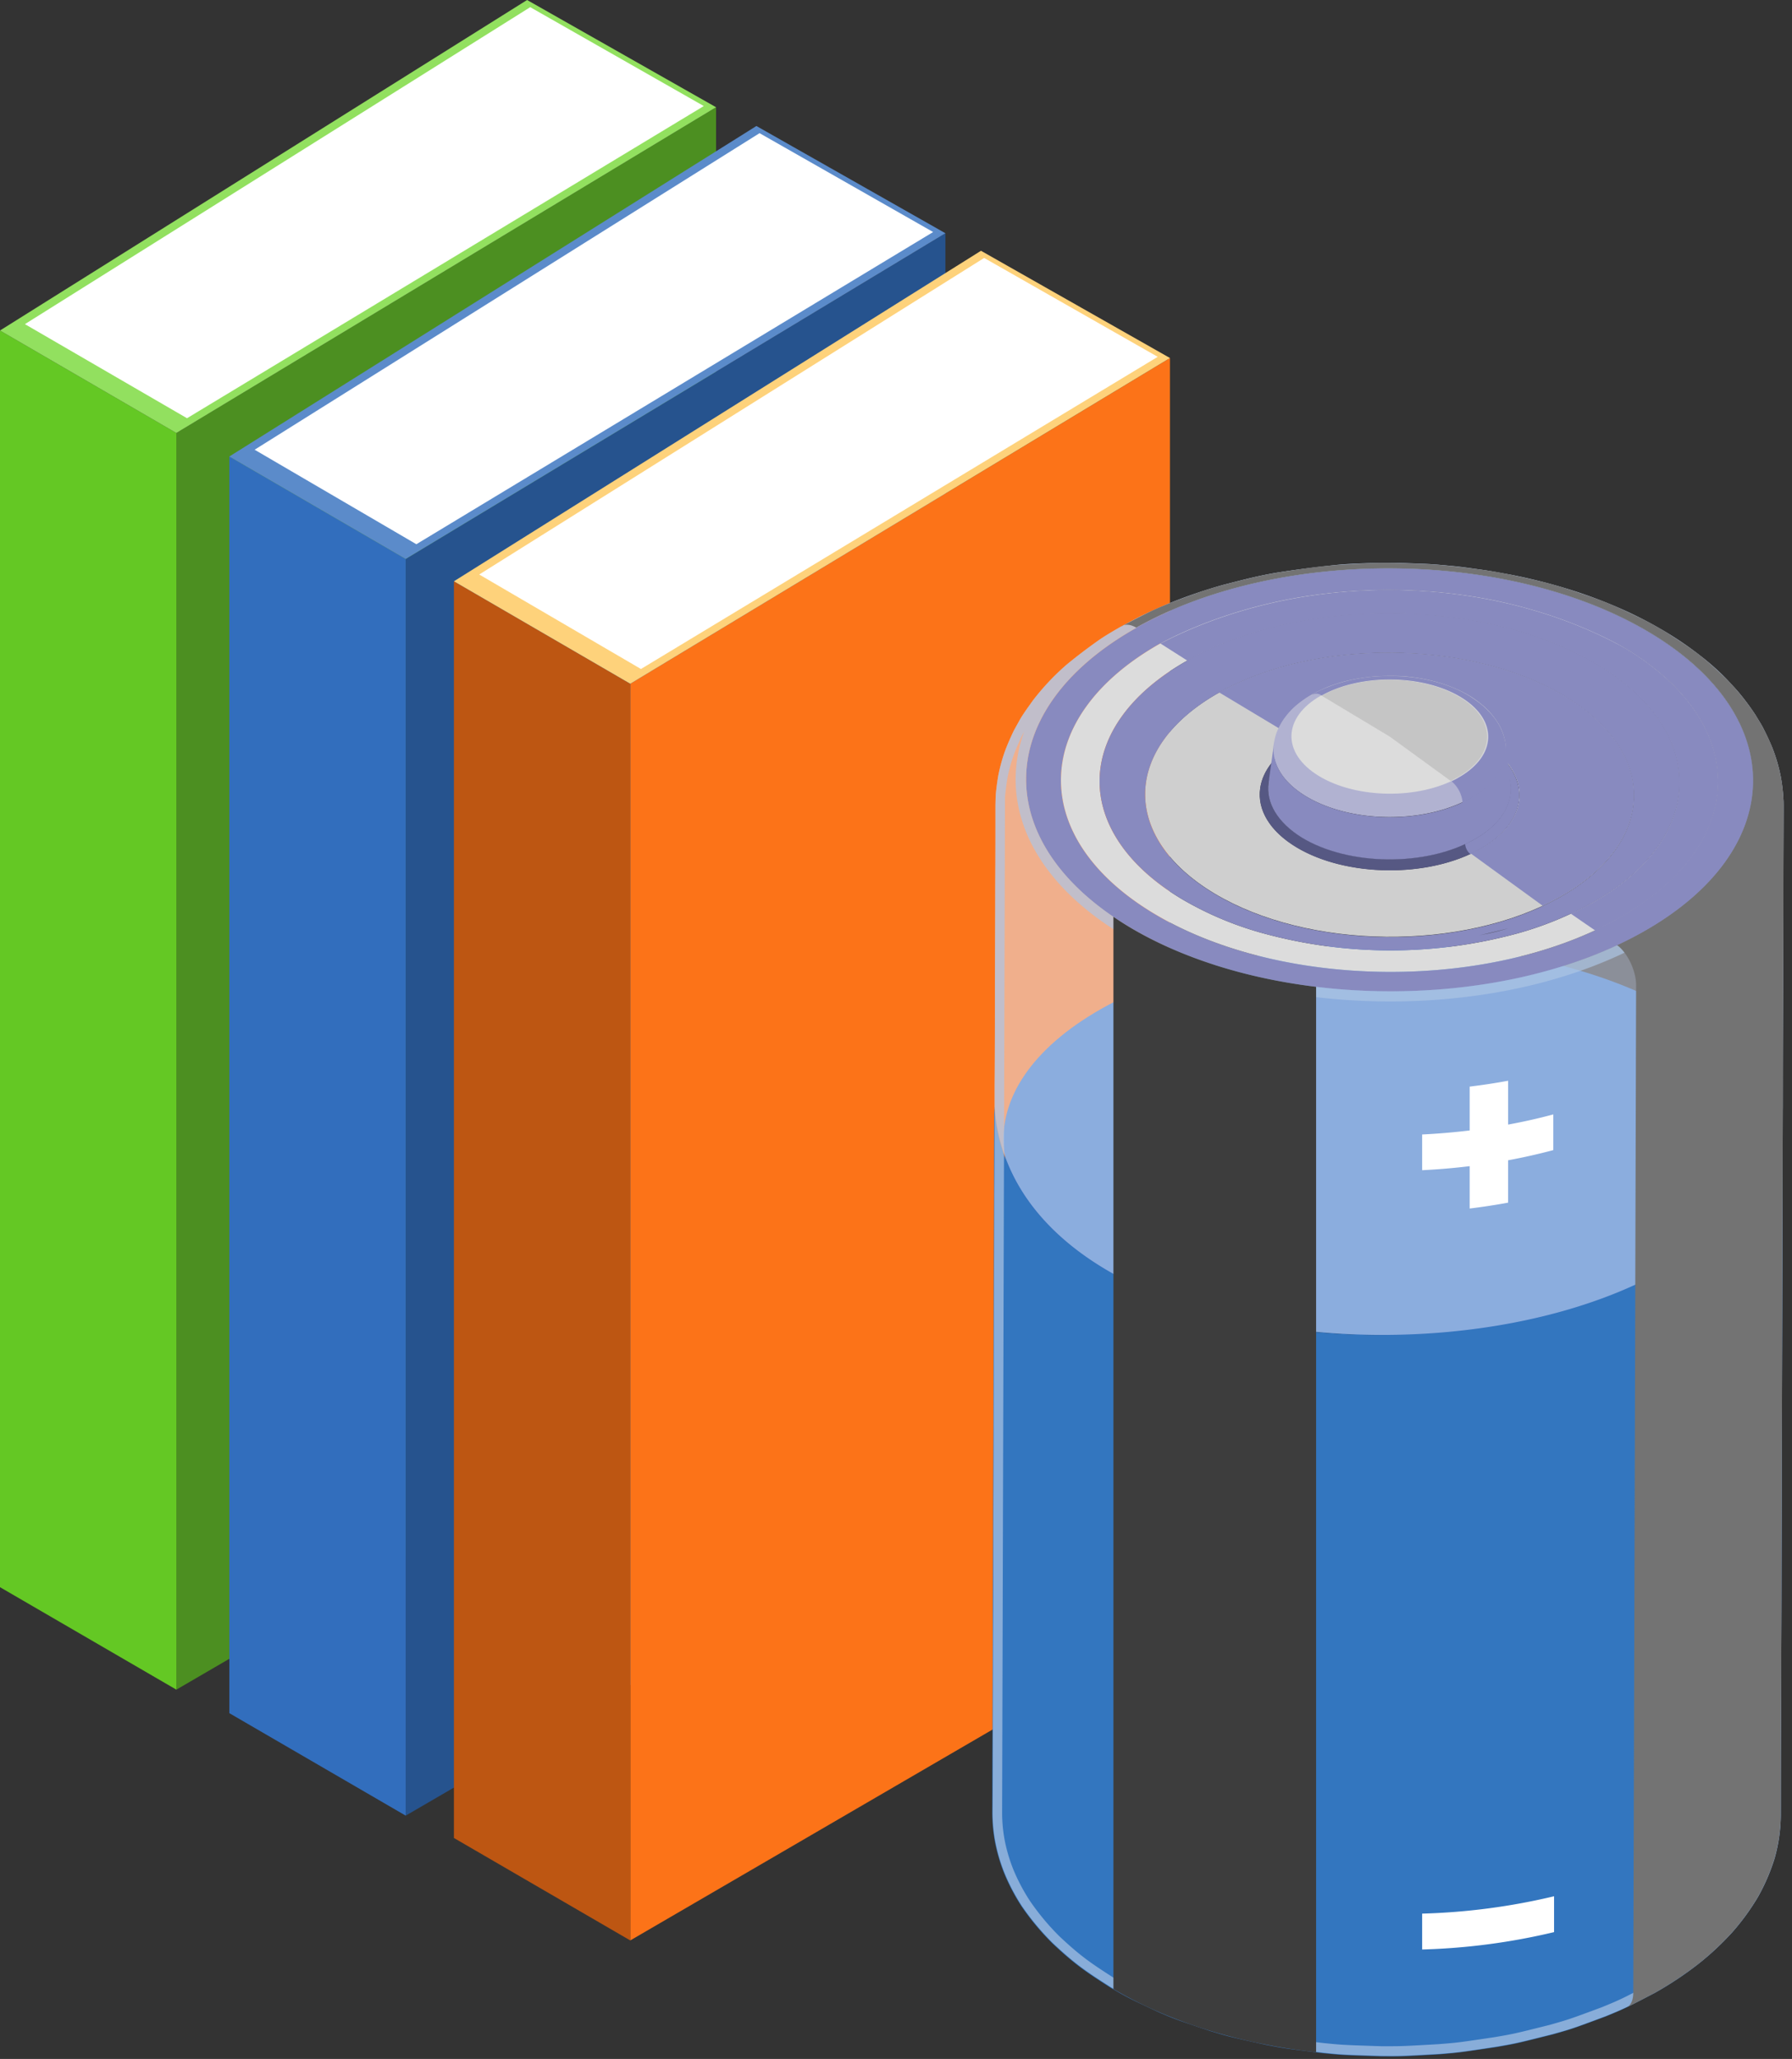 <svg width="121" height="139" fill="none" xmlns="http://www.w3.org/2000/svg"><rect width="100%" height="100%" fill="#333333" stroke="none"/><g clip-path="url(#a)"><path d="M11.907 29.23v84.84L48.35 92.86V7.24L11.907 29.23Z" fill="#4C8F21"/><path d="M11.907 114.069 0 107.152v-84.84l11.907 6.918v84.839Z" fill="#64C824"/><path d="M48.35 7.24 35.59 0 0 22.313l11.907 6.918L48.35 7.24Z" fill="#92E05F"/><path d="M47.523 7.16 35.802.484 1.682 21.883l10.946 6.352L47.522 7.16Z" fill="#fff"/><path d="M27.393 37.736v84.84l36.443-21.21v-85.62l-36.443 21.99Z" fill="#26538E"/><path d="m27.393 122.575-11.908-6.918V30.818l11.908 6.918v84.839Z" fill="#326EBD"/><path d="m63.836 15.746-12.762-7.24-35.589 22.313 11.908 6.918 36.443-21.99Z" fill="#5B8BCA"/><path d="M63.008 15.665 51.287 8.99 17.193 30.361l10.92 6.38 34.894-21.076Z" fill="#fff"/><path d="M42.557 46.16V131L79 109.79V24.17L42.557 46.16Z" fill="#FC7318"/><path d="m42.557 131.001-11.908-6.918V39.244l11.908 6.917v84.84Z" fill="#BD5612"/><path d="m79 24.17-12.762-7.24L30.65 39.243l11.908 6.917L79 24.17Z" fill="#FED27B"/><path d="m78.172 24.09-11.72-6.676-34.094 21.371 10.92 6.38 34.895-21.076Z" fill="#fff"/></g><path d="M111.971 67.604c10.16 5.16 10.212 13.533.118 18.694-10.094 5.16-26.519 5.162-36.68 0-10.16-5.163-10.21-13.53-.116-18.691 10.094-5.16 26.515-5.166 36.678-.003Z" fill="#326EBD"/><path d="M76.718 42.389c.476.285 1.246.79 1.642 1.043-8.788 4.957-8.988 13.117-.445 18.242 8.543 5.126 22.591 5.27 31.378.32 8.788-4.95 8.986-13.119.445-18.245-8.541-5.125-22.58-5.264-31.378-.307-.395-.248-1.166-.758-1.642-1.043 9.72-5.476 25.259-5.32 34.709.352 9.449 5.67 9.227 14.702-.494 20.177-9.721 5.476-25.26 5.32-34.707-.352-9.447-5.67-9.227-14.712.492-20.187Z" fill="#888ABF"/><path d="M120.359 80.882c0 2.516-.015 5.066-.022 7.617l-.022 7.616c-.008 2.516-.013 5-.02 7.414-.008 2.414-.015 4.761-.02 7.006-.005 2.246 0 4.388-.017 6.393s-.012 3.876-.017 5.576a10.953 10.953 0 0 1-.428 2.957 13.266 13.266 0 0 1-1.113 2.6 15.72 15.72 0 0 1-1.746 2.402 18.835 18.835 0 0 1-2.331 2.169 23.436 23.436 0 0 1-2.894 1.918c-1.911.992-2.024 1.059-3.321 1.589-2.222.828-2.264.843-3.57 1.21-2.442.614-2.442.614-3.758.845-2.56.381-2.56.381-3.882.495-2.622.149-2.622.149-3.95.137-2.63-.085-2.63-.085-3.934-.216-2.533-.312-2.583-.317-3.857-.565-2.437-.538-2.484-.548-3.72-.922-2.223-.744-2.322-.771-3.517-1.284-1.936-.905-2.094-.976-3.25-1.661-1.57-1.008-2.358-1.514-3.92-2.989a17.174 17.174 0 0 1-2.067-2.478 13.552 13.552 0 0 1-1.18-2.243 11.639 11.639 0 0 1-.623-2.124c-.12-.65-.18-1.308-.18-1.968 0-1.701 0-3.572.017-5.577 0-1.919.013-4.476.017-6.392 0-2.102.015-4.905.02-7.007 0-2.231.015-5.188.022-7.414 0-2.285.015-5.331.02-7.616.005-2.285.015-5.332.022-7.617 0-1.824 0-4.255.018-6.077 1.14 18.093 39.03 20.175 50.408 6.955 1.84-2.137 2.815-4.534 2.822-6.94 0 2.032-.012 4.104-.017 6.196l.01-.005Z" fill="#3376BF"/><path opacity=".5" d="M117.554 81.612c1.839-2.137 2.815-4.533 2.822-6.94v-1.21c0-2.414.012-4.76.02-7.004.007-2.243.012-4.387.017-6.395 0-1.673.015-3.903.017-5.576v-.392a12.866 12.866 0 0 0-.182-1.626 11.166 11.166 0 0 0-.598-2.042 18.255 18.255 0 0 0-.627-1.336c-.131-.248-.336-.565-.479-.808a16.199 16.199 0 0 0-1.158-1.56c-.208-.247-.519-.572-.741-.815a16.573 16.573 0 0 0-1.837-1.643 22.732 22.732 0 0 0-2.632-1.777 27.032 27.032 0 0 0-3.119-1.56 32.627 32.627 0 0 0-3.429-1.238 37.457 37.457 0 0 0-3.67-.903c-.57-.099-1.328-.247-1.901-.324-.573-.077-1.35-.194-1.933-.248-.583-.055-1.37-.131-1.958-.151-.588-.02-1.378-.057-1.976-.062-.597-.005-1.38 0-1.975.022-.595.022-1.393.052-1.975.114-1.16.12-2.716.312-3.86.496-.585.087-1.355.248-1.933.384-.578.136-1.277.32-1.825.459-1.21.337-2.401.74-3.568 1.209-.56.228-1.294.555-1.84.815-.449.216-1.034.54-1.48.774l.046-.023-.047.023c-.472.27-1.099.634-1.543.944a36.637 36.637 0 0 0-2.188 1.666 16.606 16.606 0 0 0-2.254 2.397c-.282.399-.672.922-.909 1.348-.133.248-.323.565-.442.815-.173.367-.392.863-.53 1.24-.191.53-.343 1.075-.453 1.628-.064.36-.13.84-.165 1.202-.025.248-.025.572-.034.815 0 1.7 0 3.572-.015 5.577 0 1.919-.015 4.477-.02 6.395 0 2.23 0 4.59-.02 7.004v1.378c1.188 18.081 39.026 20.134 50.394 6.928Zm-6.62-18.69c-9.719 5.474-25.26 5.318-34.707-.353-9.447-5.67-9.227-14.703.494-20.178 9.721-5.475 25.26-5.319 34.709.352 9.45 5.671 9.225 14.7-.496 20.176v.002Z" fill="#E4EDFF"/><path opacity=".7" d="M120.429 54.099a12.862 12.862 0 0 0-.182-1.626 11.165 11.165 0 0 0-.598-2.042 18.255 18.255 0 0 0-.627-1.336c-.131-.248-.336-.565-.479-.808a16.033 16.033 0 0 0-1.158-1.56c-.208-.247-.519-.572-.741-.815a16.573 16.573 0 0 0-1.837-1.643 22.647 22.647 0 0 0-2.632-1.777 27.032 27.032 0 0 0-3.119-1.56 32.65 32.65 0 0 0-3.429-1.239 37.456 37.456 0 0 0-3.67-.902c-.57-.099-1.328-.247-1.901-.324-.573-.077-1.35-.194-1.933-.248-.583-.055-1.37-.132-1.958-.151-.588-.02-1.378-.057-1.976-.062-.597-.005-1.38 0-1.975.022-.595.022-1.393.052-1.975.114-1.16.119-2.716.312-3.86.496-.585.087-1.355.248-1.933.384-.578.136-1.277.32-1.825.458-1.21.338-2.401.742-3.568 1.21-.56.228-1.293.555-1.84.815-.449.216-1.034.54-1.48.774l.046-.023-.047.023c-.471.27-1.099.634-1.543.944a36.637 36.637 0 0 0-2.188 1.666 16.606 16.606 0 0 0-2.254 2.396c-.281.4-.672.922-.909 1.349-.133.248-.323.565-.442.815-.172.367-.392.863-.53 1.24-.191.53-.342 1.075-.452 1.628-.065.36-.131.84-.166 1.202-.025.248-.025.573-.034.815 0 1.7 0 3.572-.015 5.577 0 1.919-.015 4.476-.02 6.395 0 2.23 0 4.59-.02 7.004v1.376a716.099 716.099 0 0 1-.017 6.038c0 2.285-.015 5.33-.022 7.616-.008 2.285-.015 5.331-.02 7.617 0 2.23-.015 5.19-.022 7.413 0 2.102 0 4.905-.02 7.007 0 1.916-.012 4.461-.017 6.392 0 2.005 0 3.877-.018 5.577 0 .66.06 1.319.18 1.968.14.726.348 1.438.623 2.124a13.56 13.56 0 0 0 1.18 2.243c.61.89 1.302 1.719 2.067 2.479 1.563 1.474 2.35 1.982 3.921 2.989 1.156.684 1.314.756 3.25 1.66 1.195.513 1.283.543 3.516 1.284 1.234.375 1.283.384 3.72.922 1.275.248 1.324.248 3.858.565 1.303.132 1.303.132 3.933.216 1.318.012 1.318.012 3.95-.136 1.322-.104 1.322-.104 3.882-.496 1.316-.231 1.316-.231 3.758-.845 1.306-.367 1.348-.382 3.571-1.21 1.296-.53 1.41-.59 3.321-1.588a23.71 23.71 0 0 0 2.894-1.919 18.83 18.83 0 0 0 2.331-2.169 15.705 15.705 0 0 0 1.745-2.401c.463-.825.836-1.696 1.114-2.6.267-.952.404-1.936.407-2.925 0-1.7 0-3.569.018-5.577.017-2.007 0-4.149.017-6.392.017-2.243.012-4.59.02-7.007l.019-7.413.023-7.617.022-7.616c0-2.1.012-4.172.017-6.197v-1.21c0-2.413.012-4.76.02-7.004.007-2.243.012-4.387.017-6.394 0-1.673.015-3.904.017-5.577.003-.129-.002-.285-.005-.404ZM76.725 42.388c9.721-5.475 25.26-5.32 34.709.352 9.45 5.67 9.228 14.703-.494 20.178-9.721 5.475-25.26 5.319-34.706-.352-9.448-5.671-9.235-14.703.484-20.178h.007Zm43.025 15.808-.046 16.487-.136 47.817c-.005.935-.14 1.865-.4 2.763a12.491 12.491 0 0 1-1.052 2.461 14.936 14.936 0 0 1-1.66 2.283 18.196 18.196 0 0 1-2.241 2.085 22.391 22.391 0 0 1-2.82 1.868c-1.862.974-1.976 1.034-3.24 1.552-2.178.808-2.222.823-3.499 1.185-2.4.602-2.4.602-3.703.828-2.522.376-2.522.376-3.82.478-1.976.114-2.45.139-3.139.139h-.74c-2.593-.085-2.593-.085-3.872-.211-2.499-.307-2.546-.315-3.798-.558-2.395-.528-2.442-.537-3.654-.904-2.193-.729-2.28-.744-3.457-1.259-1.891-.883-2.047-.957-3.17-1.621-1.514-.972-2.284-1.465-3.79-2.888a16.36 16.36 0 0 1-1.976-2.379c-.438-.67-.812-1.38-1.118-2.12a10.882 10.882 0 0 1-.583-1.982 10.208 10.208 0 0 1-.17-1.859l.135-47.65.057-20.352v-.248c0-.173 0-.36.022-.51.035-.35.099-.81.16-1.15.102-.516.243-1.023.423-1.517.153-.424.405-.97.506-1.185.047-.102.114-.226.183-.35a9.365 9.365 0 0 0-.573 3.091c-.054 4.03 2.529 7.818 7.272 10.658 4.785 2.873 11.188 4.461 18.025 4.461 6.506 0 12.672-1.452 17.356-4.092 4.96-2.793 7.723-6.588 7.78-10.685a9.391 9.391 0 0 0-.555-3.291c.175.352.395.805.538 1.155.243.615.429 1.251.555 1.9.088.506.146 1.016.173 1.528v.379c.027 1.083.027 2.429.027 3.693Z" fill="#ADC5E5"/><path d="M105.653 46.998c-6.35-3.812-16.79-3.919-23.331-.248-6.541 3.67-6.682 9.753-.331 13.565 6.35 3.812 16.79 3.919 23.331.248 6.541-3.67 6.684-9.756.331-13.565ZM99.927 57.32c-3.457 1.956-9.015 1.899-12.385-.124-1.83-1.098-2.645-2.55-2.452-3.966.163-1.19 1.042-2.347 2.627-3.242 3.47-1.953 9.015-1.896 12.388.127 1.481.892 2.301 2.017 2.452 3.163.19 1.462-.689 2.954-2.63 4.042Z" fill="#CFCFCF"/><path d="M102.555 53.286c-.15-1.145-.968-2.27-2.452-3.163-3.373-2.022-8.918-2.08-12.388-.126-1.585.895-2.469 2.052-2.627 3.242-.192 1.41.622 2.863 2.452 3.966 3.37 2.022 8.916 2.079 12.385.123 1.941-1.095 2.82-2.587 2.63-4.042Zm-3.022 3.386c-3.245 1.826-8.432 1.774-11.585-.117-1.714-1.029-2.47-2.387-2.294-3.705.092-.571.345-1.103.728-1.535.176-.206.369-.399.575-.575.323-.27.67-.507 1.037-.71a11.08 11.08 0 0 1 4.02-1.24c1.5-.188 3.02-.137 4.504.15.786.151 1.553.386 2.289.7.53.23 1.034.513 1.506.845.448.311.84.697 1.158 1.14.142.2.259.415.351.642.082.204.14.417.17.635.178 1.353-.644 2.748-2.46 3.77Z" fill="#565883"/><path d="M101.644 50.266a3.759 3.759 0 0 0-.437-1.316 4.514 4.514 0 0 0-.494-.7 5.353 5.353 0 0 0-.514-.53 6.87 6.87 0 0 0-1.516-1.016 9.774 9.774 0 0 0-2.002-.726 11.974 11.974 0 0 0-2.193-.322c-.14 0-.563-.03-1.126 0-.376.01-.75.04-1.123.09 0 0-.519.058-1.107.192a8.945 8.945 0 0 0-1.074.3c-.175.057-.41.147-.58.22-.267.12-.617.29-.877.427-.155.092-.363.213-.51.317a6.828 6.828 0 0 0-.648.496c-.236.21-.453.443-.647.694a4.259 4.259 0 0 0-.538.922 2.996 2.996 0 0 0-.138.387 6.438 6.438 0 0 0-.114.525c-.172 1.264.556 2.563 2.193 3.545 3.017 1.811 7.98 1.861 11.084.111 1.746-.981 2.531-2.315 2.361-3.616Z" fill="#B1B2D1"/><path d="M98.46 52.497c-2.629 1.487-6.832 1.44-9.382-.094s-2.497-3.978.133-5.453 6.832-1.438 9.383.094c2.551 1.532 2.496 3.973-.133 5.453Z" fill="#DCDCDC"/><path d="m85.655 52.862.363-2.63c-.173 1.264.555 2.563 2.192 3.545 3.018 1.812 7.98 1.861 11.085.111 1.728-.976 2.521-2.31 2.35-3.61l.348 2.629c.178 1.36-.644 2.756-2.469 3.777-3.244 1.827-8.432 1.775-11.585-.116-1.704-1.039-2.464-2.397-2.284-3.706Z" fill="#888ABF"/><path d="M109.74 43.75c-8.541-5.126-22.59-5.268-31.379-.318-8.788 4.95-8.987 13.117-.444 18.242 8.543 5.126 22.59 5.27 31.378.32 8.788-4.95 8.976-13.119.445-18.245Zm-2.264 17.218a23.15 23.15 0 0 1-4.973 2.037 32.616 32.616 0 0 1-17.41-.052 22.63 22.63 0 0 1-5.305-2.265c-7.538-4.524-7.363-11.731.393-16.098 7.756-4.368 20.149-4.241 27.687.28 7.539 4.52 7.361 11.73-.392 16.098Z" fill="#DCDCDC"/><path d="M107.865 44.87c-7.539-4.521-19.934-4.648-27.687-.28-7.753 4.366-7.931 11.574-.393 16.097a22.63 22.63 0 0 0 5.304 2.266 32.614 32.614 0 0 0 17.41.052 23.11 23.11 0 0 0 4.973-2.037c7.753-4.368 7.929-11.578.393-16.099ZM81.99 60.325c-6.35-3.812-6.202-9.885.331-13.566 6.534-3.68 16.98-3.574 23.331.248 6.351 3.822 6.205 9.885-.33 13.566-6.536 3.68-16.981 3.564-23.332-.248Zm19.855 2.35a22.18 22.18 0 0 1-1.363.349l-.6.121c.647-.141 1.383-.32 1.963-.47h.072-.072Z" fill="#888ABF"/><g style="mix-blend-mode:screen"><path d="M105.657 46.996c-6.354-3.81-16.79-3.916-23.332-.248l4.01 2.407c.13-.277.29-.54.477-.78.193-.252.41-.484.647-.695.205-.178.421-.343.647-.495.148-.105.355-.226.51-.318.248-.136.61-.307.877-.426.17-.075.405-.164.58-.22.352-.122.711-.223 1.075-.303.587-.132 1.1-.191 1.106-.191.372-.049.747-.079 1.123-.09.563-.019.988 0 1.126 0 .74.04 1.474.148 2.193.323a9.772 9.772 0 0 1 2.002.726c.548.27 1.058.612 1.516 1.016a5.255 5.255 0 0 1 1.008 1.23c.227.407.375.854.437 1.316a2.65 2.65 0 0 1-.069 1.04c.524.544.869 1.237.987 1.984.191 1.455-.688 2.944-2.63 4.037-.2.112-.41.218-.624.32l4.842 3.517a14.84 14.84 0 0 0 1.178-.602c6.509-3.663 6.664-9.736.314-13.548Z" fill="#888ABF" style="mix-blend-mode:screen"/><path d="M102.558 53.29a3.684 3.684 0 0 0-.987-1.983 2.705 2.705 0 0 1-.104.317c.118.172.222.355.309.545.068.16.122.326.163.496.015.07.029.166.042.248.177 1.36-.645 2.753-2.47 3.777-.17.094-.407.21-.582.297.025.263.152.505.353.675.215-.102.425-.209.624-.32 1.964-1.108 2.843-2.598 2.652-4.053Z" fill="#888ABF" style="mix-blend-mode:screen"/><path d="M89.243 46.964c2.607-1.47 6.78-1.428 9.316.094 2.536 1.522 2.469 3.949-.133 5.418-.151.085-.309.164-.47.248l-4.13-3.004-4.59-2.756h.007Z" fill="#C5C5C5" style="mix-blend-mode:screen"/><path d="M88.612 46.875a8.68 8.68 0 0 1 .988-.466 9.045 9.045 0 0 1 1.035-.35c.355-.102.715-.185 1.079-.247.367-.067.738-.114 1.11-.142.742-.042.742-.042 1.124-.037.741.022.741.025 1.124.062.37.034.739.088 1.103.161.362.069.72.157 1.072.265.347.103.688.227 1.02.372.329.144.648.31.955.496.218.141.494.334.712.495.29.234.559.494.802.776.186.218.351.452.494.7.116.212.213.435.289.666.069.211.119.429.148.65.17 1.3-.615 2.634-2.35 3.61-.181.102-.369.199-.559.288a2.141 2.141 0 0 0-.74-1.425c.162-.074.32-.156.471-.248 2.63-1.487 2.689-3.923.133-5.453-2.555-1.529-6.758-1.576-9.382-.094a.59.59 0 0 0-.596-.07l-.032-.01Z" fill="#888ABF" style="mix-blend-mode:screen"/><path d="M101.993 52.898c.178 1.36-.644 2.753-2.469 3.777-.173.09-.405.213-.583.298-.054-.702-.163-2.107-.214-2.809.19-.089.377-.186.558-.287 1.728-.977 2.521-2.31 2.35-3.611l.348 2.632h.01Z" fill="#888ABF" style="mix-blend-mode:screen"/><path d="M80.176 44.59c7.755-4.367 20.151-4.243 27.687.28 7.536 4.524 7.36 11.731-.393 16.099-.417.215-.97.513-1.395.713a1.1 1.1 0 0 0-.923-.228c.444-.205.875-.425 1.291-.662 7.161-4.037 7.331-10.702.363-14.886-6.968-4.184-18.432-4.297-25.603-.248a3.535 3.535 0 0 0-1.027-1.058v-.01Z" fill="#888ABF" style="mix-blend-mode:screen"/><path d="M81.207 45.648c7.16-4.04 18.633-3.923 25.603.248 6.971 4.172 6.808 10.849-.363 14.886a19.47 19.47 0 0 1-1.291.662 1.13 1.13 0 0 1-.971-.263c.409-.188.802-.39 1.181-.604 6.558-3.693 6.706-9.788.333-13.613-6.373-3.824-16.857-3.93-23.415-.247a3.45 3.45 0 0 1-1.077-1.088v.02Z" fill="#888ABF" style="mix-blend-mode:screen"/><path d="M78.356 43.443c9.507-4.937 22.119-4.808 31.381.317 8.544 5.128 8.344 13.295-.447 18.247-.471.248-1.098.583-1.58.81l-1.634-1.124c.419-.211.987-.496 1.395-.714 7.753-4.367 7.931-11.575.392-16.098-7.538-4.524-19.931-4.648-27.687-.28l-1.82-1.158Z" fill="#888ABF" style="mix-blend-mode:screen"/><path d="M75.726 42.283c1.906-.992 2.02-1.059 3.316-1.59 2.222-.825 2.264-.842 3.57-1.209 2.44-.614 2.44-.614 3.756-.842 2.56-.385 2.56-.385 3.881-.496 2.62-.149 2.62-.149 3.939-.134 2.63.084 2.63.084 3.933.213 2.583.317 2.583.317 3.857.568 2.435.535 2.482.548 3.719.92 2.222.743 2.318.77 3.513 1.283 1.934.902 2.092.977 3.247 1.658 2.013 1.292 2.548 1.68 4.181 3.252.705.73 1.343 1.525 1.903 2.372.433.681.804 1.4 1.109 2.147.26.66.46 1.345.597 2.042.124.665.187 1.34.188 2.018 0 1.673-.012 3.903-.015 5.579 0 2.005-.012 4.146-.019 6.392-.008 2.246-.013 4.59-.02 7.004-.008 2.415-.013 4.898-.02 7.416l-.022 7.617-.022 7.616c-.008 2.516-.013 5-.02 7.414-.008 2.414-.015 4.761-.02 7.004l-.017 6.395c-.005 2.007 0 3.876-.017 5.577-.007 1-.151 1.995-.428 2.956-.277.904-.65 1.775-1.113 2.598a15.652 15.652 0 0 1-1.746 2.402 18.928 18.928 0 0 1-2.331 2.171 24.136 24.136 0 0 1-2.894 1.918c-.565.295-1.313.694-1.889.967.27-.126.44-.468.44-.991.049-17.003.146-51.009.192-68.014 0-.947-.565-2.174-1.291-2.705.603-.279 1.186-.578 1.751-.897 9.718-5.475 9.938-14.51.494-20.178-9.445-5.668-24.986-5.827-34.707-.354-.388-.228-.741-.248-.988-.104l-.007.015Z" fill="#737373" style="mix-blend-mode:screen"/><path d="M76.718 42.387c9.722-5.473 25.26-5.317 34.707.354s9.228 14.703-.494 20.178c-.564.317-1.148.616-1.75.897a49.41 49.41 0 0 0-1.482-1.009c.477-.247 1.116-.552 1.581-.81 8.79-4.957 8.99-13.119.446-18.247-9.261-5.126-21.874-5.255-31.38-.317-.403-.248-1.196-.779-1.64-1.046h.012Z" fill="#888ABF" style="mix-blend-mode:screen"/></g><path d="M88.867 66.621c-4.652-.565-9.079-1.918-12.64-4.055a21.137 21.137 0 0 1-1.046-.672v72.392a28.575 28.575 0 0 0 3.054 1.544c1.147.493 2.321.921 3.516 1.284 1.224.371 2.466.678 3.721.919 1.432.283 2.588.427 3.395.516V66.621Z" fill="#3D3D3D" style="mix-blend-mode:screen"/><path d="M104.882 77.645c-.998.266-2.015.495-3.052.687v2.86c-.854.159-1.729.29-2.593.397v-2.86c-1.056.128-2.126.22-3.21.272V76.59a45.363 45.363 0 0 0 3.21-.272v-2.96a41.791 41.791 0 0 0 2.595-.396v2.96a39.19 39.19 0 0 0 3.052-.687v2.411h-.002ZM104.934 130.439a43.424 43.424 0 0 1-8.907 1.173v-2.422a43.284 43.284 0 0 0 8.907-1.172v2.421Z" fill="#fff"/><defs><clipPath id="a"><path fill="#fff" d="M0 0h79v131H0z"/></clipPath></defs></svg>